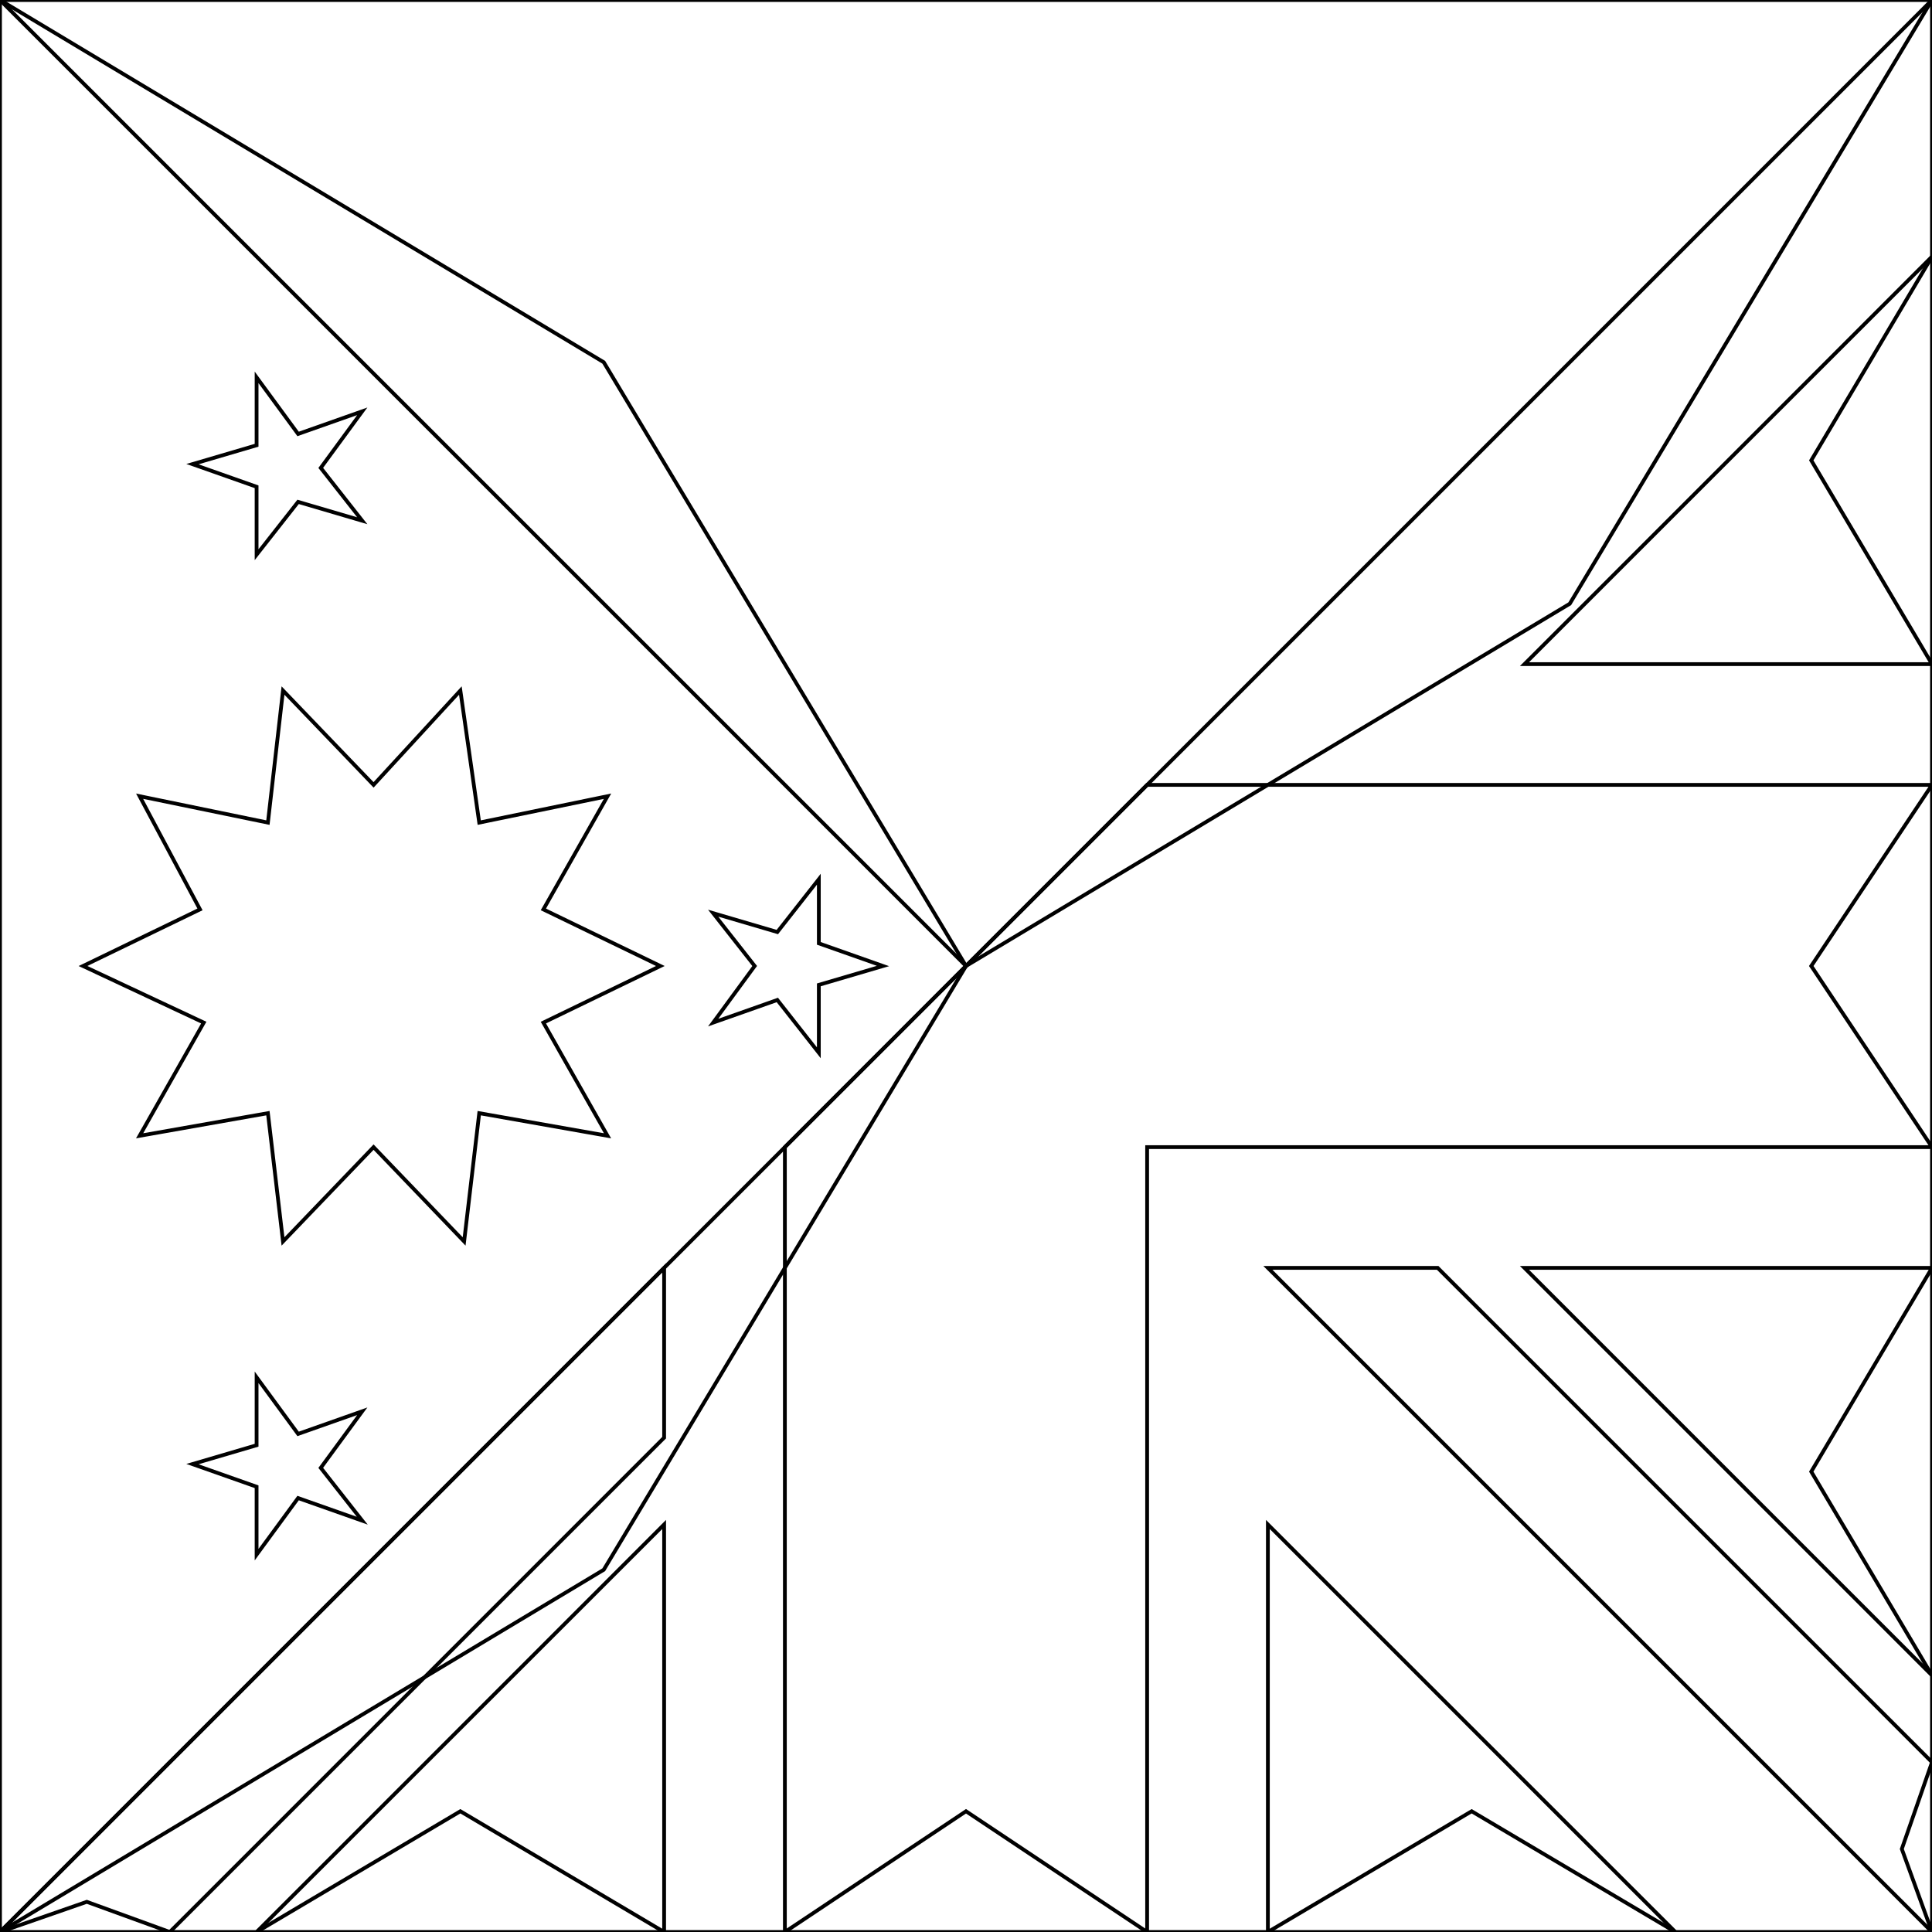 <svg xmlns="http://www.w3.org/2000/svg" width="512" height="512" viewBox="0 0 512 512">
  <mask id="a">
    <circle cx="256" cy="256" r="256" fill="#fff"/>
  </mask>
  <g>
    <path fill="none" d="M0 0v512l160-96 96-160-96-160Z" stroke="currentColor" stroke-width="1"/>
    <path fill="none" d="m175 256-31-15 17-30-34 7-5-35-23 25-24-25-4 35-34-7 16 30-31 15 32 15-17 30 34-6 4 34 24-25 24 25 4-34 34 6-17-30zM68 100l11 15 17-6-11 15 11 14-17-5-11 14v-18l-17-6 17-5zm0 265 11 15 17-6-11 15 11 14-17-6-11 15v-18l-17-6 17-5zm149-132-11 14-17-5 11 14-11 15 17-6 11 14v-18l17-5-17-6z" stroke="currentColor" stroke-width="1"/>
    <path fill="none" d="M0 0h512l-96 160-160 96Z" stroke="currentColor" stroke-width="1"/>
    <path fill="none" d="M512 0 0 512l23-8 22 8h23l54-32 54 32h32l48-32 48 32h32l54-32 54 32h68l-8-22 8-23v-23l-32-54 32-54v-32l-32-48 32-48v-32l-32-54 32-54z" stroke="currentColor" stroke-width="1"/>
    <path fill="none" d="m304 208-96 96v208h96V304h208v-96ZM176 336 0 512h45l131-131Zm160 0 176 176v-45L381 336Z" stroke="currentColor" stroke-width="1"/>
    <path fill="none" d="M512 68 404 176h108ZM404 336l108 108V336Zm-228 68L68 512h108zm160 0v108h108z" stroke="currentColor" stroke-width="1"/>
  </g>
</svg>
